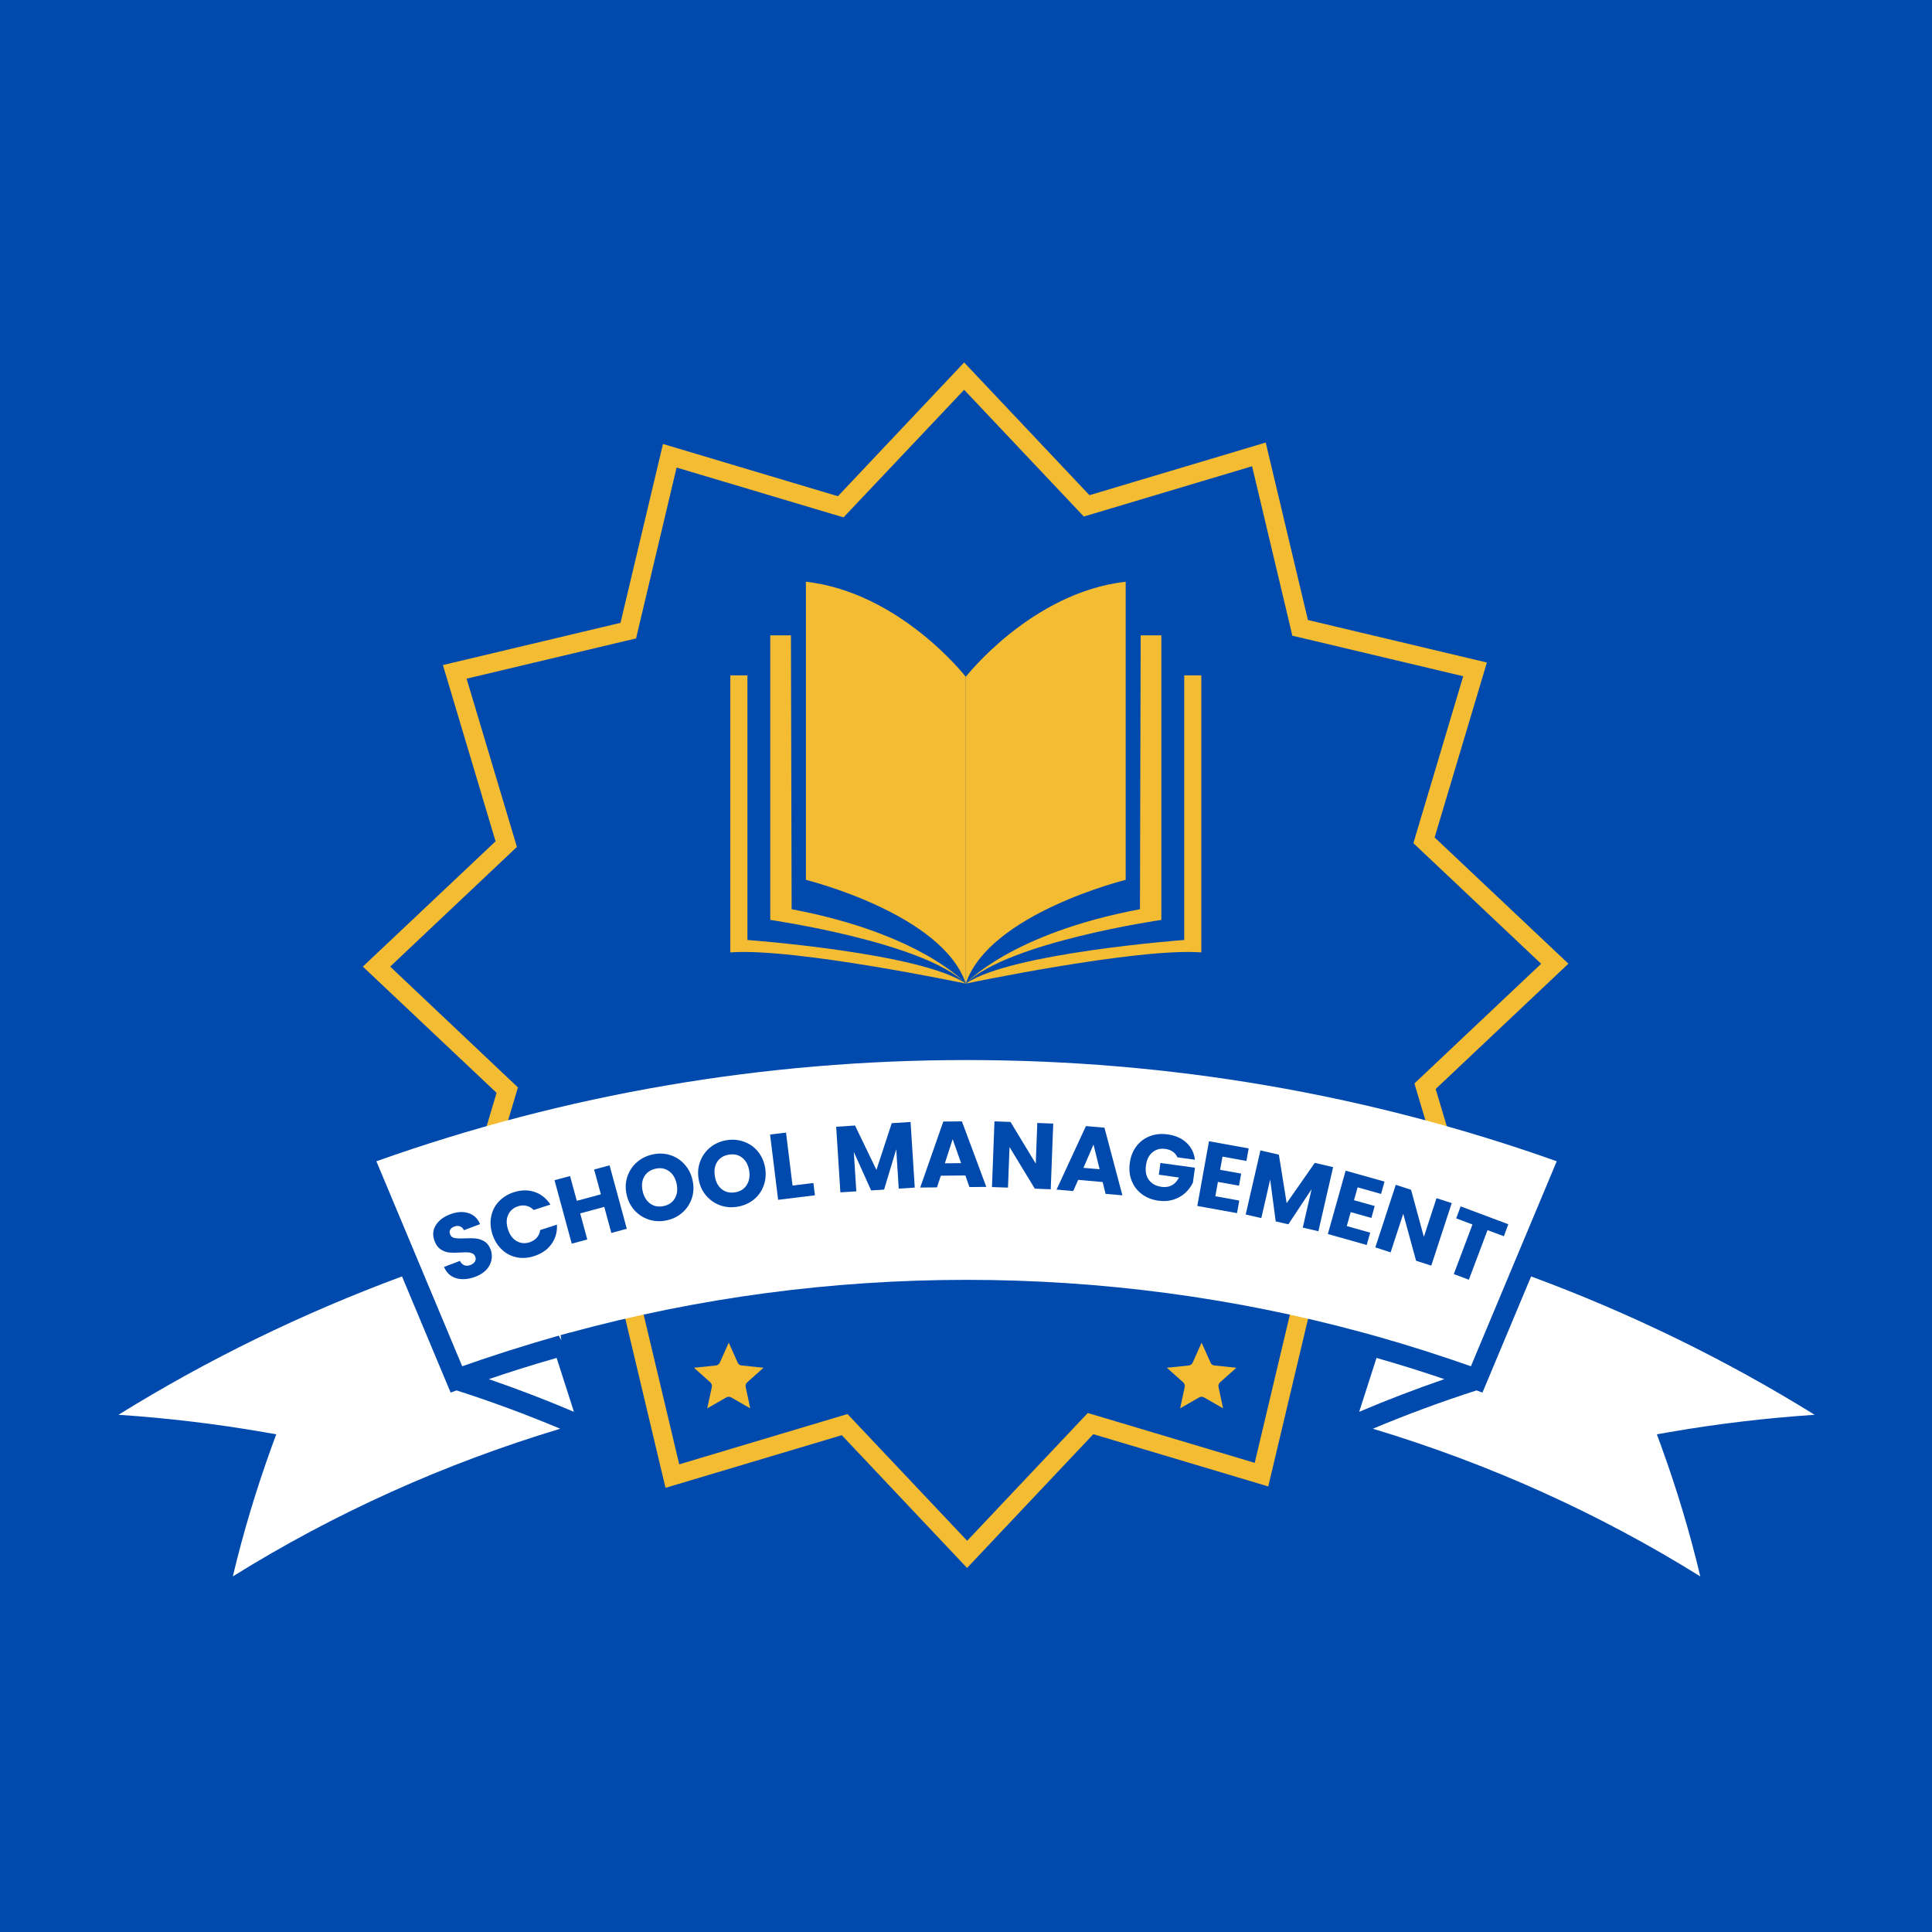 <svg xmlns="http://www.w3.org/2000/svg" xmlns:xlink="http://www.w3.org/1999/xlink" width="500" zoomAndPan="magnify" viewBox="0 0 375 375" height="500" preserveAspectRatio="xMidYMid meet" version="1.0"><defs><g/><clipPath id="1261ce754d"><path d="M 70.426 70.352 L 304.426 70.352 L 304.426 304.352 L 70.426 304.352 Z M 70.426 70.352 " clip-rule="nonzero"/></clipPath><clipPath id="481ca0ea5a"><path d="M 156 112.91 L 188 112.91 L 188 190.91 L 156 190.91 Z M 156 112.91 " clip-rule="nonzero"/></clipPath><clipPath id="559194896a"><path d="M 149 123 L 188 123 L 188 190.91 L 149 190.91 Z M 149 123 " clip-rule="nonzero"/></clipPath><clipPath id="5e8b22d26f"><path d="M 141.715 131 L 188 131 L 188 190.91 L 141.715 190.91 Z M 141.715 131 " clip-rule="nonzero"/></clipPath><clipPath id="d02ca3793d"><path d="M 187 112.91 L 219 112.91 L 219 190.91 L 187 190.91 Z M 187 112.91 " clip-rule="nonzero"/></clipPath><clipPath id="2940f1d534"><path d="M 187 123 L 226 123 L 226 190.91 L 187 190.91 Z M 187 123 " clip-rule="nonzero"/></clipPath><clipPath id="0190314fbc"><path d="M 187 131 L 233.215 131 L 233.215 190.91 L 187 190.91 Z M 187 131 " clip-rule="nonzero"/></clipPath><clipPath id="b59335a0d5"><path d="M 73 205.676 L 303 205.676 L 303 266 L 73 266 Z M 73 205.676 " clip-rule="nonzero"/></clipPath><clipPath id="7722d21784"><path d="M 266 247 L 352.285 247 L 352.285 306 L 266 306 Z M 266 247 " clip-rule="nonzero"/></clipPath><clipPath id="3642c24302"><path d="M 23.035 247 L 109 247 L 109 306 L 23.035 306 Z M 23.035 247 " clip-rule="nonzero"/></clipPath><clipPath id="4eb08e3748"><path d="M 134.699 260.609 L 148.199 260.609 L 148.199 273.359 L 134.699 273.359 Z M 134.699 260.609 " clip-rule="nonzero"/></clipPath><clipPath id="cb63259ca4"><path d="M 226.48 260.609 L 239.98 260.609 L 239.98 273.359 L 226.48 273.359 Z M 226.48 260.609 " clip-rule="nonzero"/></clipPath></defs><rect x="-37.5" width="450" fill="#ffffff" y="-37.5" height="450" fill-opacity="1"/><rect x="-37.5" width="450" fill="#ffffff" y="-37.5" height="450" fill-opacity="1"/><rect x="-37.5" width="450" fill="#004aad" y="-37.5" height="450" fill-opacity="1"/><g clip-path="url(#1261ce754d)"><path fill="#f4bc33" d="M 187.141 75.66 L 208.816 98.613 L 210.367 100.258 L 212.523 99.617 L 243.027 90.496 L 250.328 121.203 L 250.836 123.395 L 253.027 123.902 L 284.008 131.258 L 274.977 161.508 L 274.34 163.66 L 275.98 165.211 L 299.133 187.07 L 276.18 208.746 L 274.539 210.297 L 275.176 212.449 L 284.301 242.957 L 253.594 250.254 L 251.402 250.766 L 250.891 252.953 L 243.539 283.938 L 213.289 274.902 L 211.137 274.266 L 209.586 275.906 L 187.727 299.062 L 166.051 276.109 L 164.5 274.465 L 162.348 275.105 L 131.84 284.227 L 124.543 253.52 L 124.031 251.332 L 121.84 250.82 L 90.859 243.469 L 99.891 213.215 L 100.531 211.062 L 98.887 209.512 L 75.734 187.617 L 98.688 165.941 L 100.328 164.391 L 99.691 162.238 L 90.566 131.73 L 121.277 124.434 L 123.465 123.922 L 123.977 121.73 L 131.328 90.75 L 161.578 99.781 L 163.734 100.422 L 165.285 98.777 L 187.141 75.66 M 187.141 70.352 L 162.637 96.316 L 128.684 86.172 L 120.438 120.895 L 85.969 129.086 L 96.188 163.297 L 70.426 187.617 L 96.387 212.121 L 86.242 246.074 L 120.984 254.324 L 129.176 288.789 L 163.387 278.57 L 187.707 304.336 L 212.211 278.371 L 246.168 288.516 L 254.414 253.777 L 288.879 245.582 L 278.664 211.371 L 304.426 187.051 L 278.461 162.547 L 288.605 128.594 L 253.867 120.344 L 245.676 85.898 L 211.465 96.117 Z M 187.141 70.352 " fill-opacity="1" fill-rule="nonzero"/></g><g clip-path="url(#481ca0ea5a)"><path fill="#f4bc33" d="M 187.461 131.367 C 187.461 131.367 174.715 114.988 156.426 112.91 L 156.426 170.781 C 156.426 170.781 182.887 177.309 187.461 190.91 Z M 187.461 131.367 " fill-opacity="1" fill-rule="nonzero"/></g><g clip-path="url(#559194896a)"><path fill="#f4bc33" d="M 153.52 123.32 L 149.504 123.32 L 149.504 178.555 C 149.504 178.555 179.285 182.855 187.461 190.91 C 187.461 190.91 178.734 181.195 153.656 176.477 Z M 153.52 123.32 " fill-opacity="1" fill-rule="nonzero"/></g><g clip-path="url(#5e8b22d26f)"><path fill="#f4bc33" d="M 145.074 131.094 L 145.074 182.449 C 145.074 182.449 178.879 184.945 187.469 190.918 C 187.469 190.918 154.223 183.934 141.754 184.859 L 141.754 131.094 Z M 145.074 131.094 " fill-opacity="1" fill-rule="nonzero"/></g><g clip-path="url(#d02ca3793d)"><path fill="#f4bc33" d="M 187.461 131.367 C 187.461 131.367 200.207 114.988 218.496 112.91 L 218.496 170.781 C 218.496 170.781 192.035 177.309 187.461 190.91 Z M 187.461 131.367 " fill-opacity="1" fill-rule="nonzero"/></g><g clip-path="url(#2940f1d534)"><path fill="#f4bc33" d="M 221.402 123.32 L 225.418 123.32 L 225.418 178.555 C 225.418 178.555 195.633 182.855 187.461 190.91 C 187.461 190.91 196.184 181.195 221.266 176.477 Z M 221.402 123.32 " fill-opacity="1" fill-rule="nonzero"/></g><g clip-path="url(#0190314fbc)"><path fill="#f4bc33" d="M 229.855 131.094 L 229.855 182.449 C 229.855 182.449 196.051 184.945 187.461 190.918 C 187.461 190.918 220.707 183.934 233.176 184.859 L 233.176 131.094 Z M 229.855 131.094 " fill-opacity="1" fill-rule="nonzero"/></g><g clip-path="url(#b59335a0d5)"><path fill="#ffffff" d="M 97.617 262.531 L 98.852 262.133 C 101.914 261.16 104.922 260.254 107.793 259.438 L 108.465 259.25 L 108.953 260.148 L 108.809 259.148 L 110.559 258.664 L 110.562 258.676 C 135.539 251.871 161.457 248.418 187.609 248.418 C 213.707 248.418 239.574 251.855 264.504 258.637 L 264.504 258.633 L 267.426 259.441 C 270.34 260.27 273.359 261.176 276.395 262.141 L 277.578 262.523 C 280.617 263.508 283.164 264.363 285.504 265.191 L 302.16 225.402 C 265.496 212.363 226.957 205.754 187.605 205.754 C 148.258 205.754 109.723 212.363 73.055 225.402 L 89.715 265.191 C 92.086 264.352 94.676 263.48 97.617 262.531 " fill-opacity="1" fill-rule="nonzero"/></g><path fill="#ffffff" d="M 274.934 265.91 L 274.66 265.82 C 272.176 265.035 269.684 264.289 267.18 263.574 L 263.816 274.031 C 269.191 271.746 274.73 269.621 280.344 267.691 C 278.543 267.078 276.742 266.48 274.934 265.91 " fill-opacity="1" fill-rule="nonzero"/><g clip-path="url(#7722d21784)"><path fill="#ffffff" d="M 287.746 270.297 L 286.594 269.879 C 279.855 272.039 273.105 274.535 266.477 277.316 C 289.023 284.105 310.375 293.734 330.027 305.98 C 328.012 297.508 325.461 289.004 322.426 280.664 L 321.598 278.398 L 323.98 277.984 C 333.207 276.379 342.691 275.246 352.219 274.609 C 334.984 263.914 316.492 254.891 297.188 247.754 L 287.746 270.297 " fill-opacity="1" fill-rule="nonzero"/></g><g clip-path="url(#3642c24302)"><path fill="#ffffff" d="M 53.617 278.398 L 52.789 280.664 C 49.762 288.992 47.211 297.496 45.191 305.98 C 64.844 293.734 86.195 284.105 108.742 277.316 C 102.113 274.535 95.355 272.035 88.625 269.879 L 87.469 270.297 L 78.031 247.754 C 58.719 254.895 40.227 263.914 23 274.609 C 32.531 275.246 42.012 276.379 51.234 277.984 L 53.617 278.398 " fill-opacity="1" fill-rule="nonzero"/></g><path fill="#ffffff" d="M 100.578 265.816 L 100.215 265.934 C 98.43 266.496 96.648 267.09 94.875 267.691 C 100.48 269.621 106.02 271.742 111.402 274.031 L 108.039 263.574 C 105.48 264.305 103.023 265.043 100.578 265.816 " fill-opacity="1" fill-rule="nonzero"/><g clip-path="url(#4eb08e3748)"><path fill="#f4bc33" d="M 141.449 260.609 L 143.188 264.492 C 143.254 264.641 143.359 264.77 143.492 264.867 C 143.625 264.961 143.781 265.02 143.945 265.039 L 148.199 265.48 L 145.02 268.32 C 144.895 268.43 144.805 268.57 144.754 268.727 C 144.703 268.879 144.695 269.047 144.73 269.207 L 145.621 273.359 L 141.918 271.234 C 141.773 271.152 141.613 271.109 141.449 271.109 C 141.285 271.109 141.125 271.152 140.98 271.234 L 137.277 273.359 L 138.168 269.207 C 138.203 269.047 138.195 268.879 138.145 268.727 C 138.094 268.57 138 268.43 137.879 268.32 L 134.699 265.48 L 138.953 265.039 C 139.117 265.02 139.273 264.961 139.406 264.867 C 139.539 264.77 139.645 264.641 139.711 264.492 Z M 141.449 260.609 " fill-opacity="1" fill-rule="evenodd"/></g><g clip-path="url(#cb63259ca4)"><path fill="#f4bc33" d="M 233.23 260.609 L 234.969 264.492 C 235.035 264.641 235.141 264.77 235.273 264.867 C 235.406 264.961 235.562 265.02 235.727 265.039 L 239.98 265.48 L 236.801 268.32 C 236.68 268.43 236.59 268.57 236.539 268.727 C 236.488 268.879 236.477 269.047 236.512 269.207 L 237.402 273.359 L 233.699 271.234 C 233.559 271.152 233.395 271.109 233.23 271.109 C 233.066 271.109 232.906 271.152 232.766 271.234 L 229.062 273.359 L 229.953 269.207 C 229.984 269.047 229.977 268.879 229.926 268.727 C 229.875 268.57 229.785 268.43 229.664 268.32 L 226.484 265.48 L 230.738 265.039 C 230.898 265.02 231.055 264.961 231.188 264.867 C 231.32 264.77 231.426 264.641 231.492 264.492 Z M 233.23 260.609 " fill-opacity="1" fill-rule="evenodd"/></g><g fill="#004aad" fill-opacity="1"><g transform="translate(86.809, 249.738)"><g><path d="M 5.438 -1.906 C 4.551 -1.582 3.707 -1.43 2.906 -1.453 C 2.102 -1.473 1.391 -1.68 0.766 -2.078 C 0.148 -2.484 -0.312 -3.066 -0.625 -3.828 L 2.469 -5 C 2.676 -4.57 2.957 -4.289 3.312 -4.156 C 3.664 -4.02 4.051 -4.031 4.469 -4.188 C 4.895 -4.352 5.195 -4.582 5.375 -4.875 C 5.551 -5.164 5.57 -5.484 5.438 -5.828 C 5.32 -6.129 5.129 -6.336 4.859 -6.453 C 4.586 -6.578 4.281 -6.645 3.938 -6.656 C 3.602 -6.676 3.148 -6.664 2.578 -6.625 C 1.703 -6.57 0.973 -6.57 0.391 -6.625 C -0.18 -6.688 -0.727 -6.883 -1.25 -7.219 C -1.781 -7.562 -2.18 -8.102 -2.453 -8.844 C -2.879 -9.957 -2.805 -10.977 -2.234 -11.906 C -1.66 -12.844 -0.727 -13.555 0.562 -14.047 C 1.875 -14.535 3.051 -14.613 4.094 -14.281 C 5.145 -13.957 5.906 -13.242 6.375 -12.141 L 3.234 -10.953 C 3.066 -11.336 2.812 -11.586 2.469 -11.703 C 2.125 -11.828 1.742 -11.812 1.328 -11.656 C 0.984 -11.52 0.734 -11.32 0.578 -11.062 C 0.43 -10.801 0.426 -10.492 0.562 -10.141 C 0.707 -9.754 1.004 -9.52 1.453 -9.438 C 1.898 -9.352 2.562 -9.332 3.438 -9.375 C 4.289 -9.414 5.004 -9.406 5.578 -9.344 C 6.148 -9.289 6.695 -9.102 7.219 -8.781 C 7.75 -8.457 8.148 -7.938 8.422 -7.219 C 8.672 -6.531 8.723 -5.844 8.578 -5.156 C 8.441 -4.469 8.109 -3.836 7.578 -3.266 C 7.047 -2.703 6.332 -2.25 5.438 -1.906 Z M 5.438 -1.906 "/></g></g></g><g fill="#004aad" fill-opacity="1"><g transform="translate(97.005, 245.875)"><g><path d="M -1.422 -6.281 C -1.805 -7.477 -1.891 -8.629 -1.672 -9.734 C -1.461 -10.848 -0.973 -11.816 -0.203 -12.641 C 0.555 -13.461 1.52 -14.066 2.688 -14.453 C 4.133 -14.922 5.492 -14.941 6.766 -14.516 C 8.035 -14.086 9.055 -13.27 9.828 -12.062 L 6.578 -11.016 C 6.18 -11.43 5.711 -11.703 5.172 -11.828 C 4.641 -11.953 4.094 -11.922 3.531 -11.734 C 2.625 -11.441 1.988 -10.883 1.625 -10.062 C 1.258 -9.25 1.25 -8.312 1.594 -7.25 C 1.938 -6.188 2.492 -5.43 3.266 -4.984 C 4.047 -4.535 4.891 -4.457 5.797 -4.75 C 6.359 -4.938 6.82 -5.234 7.188 -5.641 C 7.551 -6.047 7.77 -6.539 7.844 -7.125 L 11.094 -8.172 C 11.176 -6.766 10.828 -5.516 10.047 -4.422 C 9.266 -3.328 8.148 -2.547 6.703 -2.078 C 5.535 -1.691 4.398 -1.609 3.297 -1.828 C 2.191 -2.055 1.227 -2.555 0.406 -3.328 C -0.414 -4.098 -1.023 -5.082 -1.422 -6.281 Z M -1.422 -6.281 "/></g></g></g><g fill="#004aad" fill-opacity="1"><g transform="translate(109.896, 241.69)"><g><path d="M 8.422 -15.5 L 11.766 -3.188 L 8.766 -2.375 L 7.391 -7.438 L 2.719 -6.172 L 4.094 -1.109 L 1.078 -0.297 L -2.266 -12.609 L 0.75 -13.422 L 2.062 -8.609 L 6.734 -9.875 L 5.422 -14.688 Z M 8.422 -15.5 "/></g></g></g><g fill="#004aad" fill-opacity="1"><g transform="translate(122.422, 238.267)"><g><path d="M 7.031 -1.406 C 5.852 -1.145 4.719 -1.18 3.625 -1.516 C 2.531 -1.848 1.586 -2.438 0.797 -3.281 C 0.004 -4.133 -0.523 -5.172 -0.797 -6.391 C -1.066 -7.617 -1.02 -8.781 -0.656 -9.875 C -0.289 -10.969 0.316 -11.895 1.172 -12.656 C 2.035 -13.414 3.055 -13.926 4.234 -14.188 C 5.41 -14.445 6.539 -14.41 7.625 -14.078 C 8.719 -13.742 9.648 -13.148 10.422 -12.297 C 11.203 -11.453 11.727 -10.414 12 -9.188 C 12.27 -7.969 12.227 -6.812 11.875 -5.719 C 11.52 -4.625 10.914 -3.695 10.062 -2.938 C 9.219 -2.176 8.207 -1.664 7.031 -1.406 Z M 6.422 -4.172 C 7.41 -4.391 8.129 -4.895 8.578 -5.688 C 9.035 -6.488 9.145 -7.43 8.906 -8.516 C 8.664 -9.617 8.172 -10.43 7.422 -10.953 C 6.68 -11.484 5.816 -11.641 4.828 -11.422 C 3.828 -11.203 3.098 -10.703 2.641 -9.922 C 2.18 -9.141 2.07 -8.191 2.312 -7.078 C 2.551 -5.984 3.047 -5.172 3.797 -4.641 C 4.547 -4.109 5.422 -3.953 6.422 -4.172 Z M 6.422 -4.172 "/></g></g></g><g fill="#004aad" fill-opacity="1"><g transform="translate(136.07, 235.268)"><g><path d="M 7.094 -1.047 C 5.895 -0.848 4.758 -0.941 3.688 -1.328 C 2.613 -1.723 1.703 -2.363 0.953 -3.25 C 0.203 -4.133 -0.27 -5.191 -0.469 -6.422 C -0.676 -7.66 -0.566 -8.816 -0.141 -9.891 C 0.273 -10.973 0.926 -11.867 1.812 -12.578 C 2.707 -13.297 3.754 -13.754 4.953 -13.953 C 6.129 -14.148 7.258 -14.051 8.344 -13.656 C 9.426 -13.27 10.328 -12.633 11.047 -11.75 C 11.773 -10.863 12.242 -9.801 12.453 -8.562 C 12.648 -7.332 12.547 -6.176 12.141 -5.094 C 11.742 -4.02 11.098 -3.125 10.203 -2.406 C 9.305 -1.695 8.27 -1.242 7.094 -1.047 Z M 6.641 -3.844 C 7.629 -4.008 8.367 -4.477 8.859 -5.25 C 9.359 -6.02 9.52 -6.953 9.344 -8.047 C 9.156 -9.16 8.703 -10 7.984 -10.562 C 7.266 -11.125 6.41 -11.32 5.422 -11.156 C 4.398 -10.988 3.641 -10.523 3.141 -9.766 C 2.648 -9.016 2.5 -8.078 2.688 -6.953 C 2.863 -5.848 3.312 -5.008 4.031 -4.438 C 4.75 -3.875 5.617 -3.676 6.641 -3.844 Z M 6.641 -3.844 "/></g></g></g><g fill="#004aad" fill-opacity="1"><g transform="translate(149.925, 233.022)"><g><path d="M 3.906 -2.906 L 7.953 -3.406 L 8.25 -1.016 L 1.109 -0.141 L -0.453 -12.812 L 2.641 -13.188 Z M 3.906 -2.906 "/></g></g></g><g fill="#004aad" fill-opacity="1"><g transform="translate(158.396, 231.998)"><g/></g></g><g fill="#004aad" fill-opacity="1"><g transform="translate(161.991, 231.511)"><g><path d="M 14.75 -13.734 L 15.562 -1 L 12.453 -0.797 L 11.969 -8.438 L 9.609 -0.609 L 7.094 -0.453 L 3.734 -7.922 L 4.219 -0.266 L 1.125 -0.078 L 0.312 -12.812 L 3.969 -13.047 L 8.125 -4.438 L 11.094 -13.5 Z M 14.75 -13.734 "/></g></g></g><g fill="#004aad" fill-opacity="1"><g transform="translate(178.317, 230.5)"><g><path d="M 9.062 -2.344 L 4.297 -2.297 L 3.547 -0.031 L 0.297 0 L 4.781 -12.812 L 8.391 -12.844 L 13.125 -0.125 L 9.844 -0.094 Z M 8.234 -4.734 L 6.594 -9.391 L 5.078 -4.703 Z M 8.234 -4.734 "/></g></g></g><g fill="#004aad" fill-opacity="1"><g transform="translate(191.416, 230.358)"><g><path d="M 12.531 0.484 L 9.438 0.359 L 4.531 -7.719 L 4.234 0.156 L 1.125 0.047 L 1.609 -12.703 L 4.719 -12.594 L 9.625 -4.5 L 9.922 -12.391 L 13.016 -12.266 Z M 12.531 0.484 "/></g></g></g><g fill="#004aad" fill-opacity="1"><g transform="translate(204.778, 230.869)"><g><path d="M 9.25 -1.438 L 4.5 -1.859 L 3.531 0.312 L 0.297 0.031 L 6 -12.297 L 9.594 -11.984 L 13.078 1.141 L 9.812 0.859 Z M 8.656 -3.922 L 7.469 -8.719 L 5.516 -4.188 Z M 8.656 -3.922 "/></g></g></g><g fill="#004aad" fill-opacity="1"><g transform="translate(217.827, 231.995)"><g><path d="M 10.703 -7.359 C 10.523 -7.797 10.238 -8.156 9.844 -8.438 C 9.445 -8.727 8.961 -8.91 8.391 -8.984 C 7.391 -9.129 6.547 -8.91 5.859 -8.328 C 5.172 -7.754 4.754 -6.922 4.609 -5.828 C 4.441 -4.66 4.629 -3.707 5.172 -2.969 C 5.711 -2.227 6.535 -1.781 7.641 -1.625 C 8.398 -1.52 9.066 -1.625 9.641 -1.938 C 10.211 -2.258 10.672 -2.758 11.016 -3.438 L 7.109 -3.984 L 7.406 -6.266 L 14.109 -5.344 L 13.719 -2.469 C 13.375 -1.727 12.883 -1.062 12.25 -0.469 C 11.625 0.113 10.863 0.551 9.969 0.844 C 9.07 1.133 8.094 1.207 7.031 1.062 C 5.781 0.883 4.703 0.457 3.797 -0.219 C 2.898 -0.895 2.242 -1.758 1.828 -2.812 C 1.41 -3.863 1.289 -5.016 1.469 -6.266 C 1.633 -7.516 2.055 -8.586 2.734 -9.484 C 3.422 -10.391 4.285 -11.047 5.328 -11.453 C 6.379 -11.867 7.531 -11.988 8.781 -11.812 C 10.289 -11.613 11.516 -11.078 12.453 -10.203 C 13.398 -9.328 13.953 -8.223 14.109 -6.891 Z M 10.703 -7.359 "/></g></g></g><g fill="#004aad" fill-opacity="1"><g transform="translate(231.288, 233.874)"><g><path d="M 6 -9.375 L 5.531 -6.812 L 9.625 -6.078 L 9.203 -3.734 L 5.109 -4.469 L 4.609 -1.688 L 9.25 -0.844 L 8.812 1.594 L 1.109 0.203 L 3.375 -12.359 L 11.078 -10.969 L 10.641 -8.531 Z M 6 -9.375 "/></g></g></g><g fill="#004aad" fill-opacity="1"><g transform="translate(240.695, 235.481)"><g><path d="M 18.062 -8.938 L 15.203 3.5 L 12.172 2.797 L 13.891 -4.672 L 9.375 2.156 L 6.922 1.594 L 5.844 -6.531 L 4.125 0.953 L 1.094 0.25 L 3.953 -12.188 L 7.531 -11.359 L 9.047 -1.953 L 14.5 -9.766 Z M 18.062 -8.938 "/></g></g></g><g fill="#004aad" fill-opacity="1"><g transform="translate(256.656, 239.227)"><g><path d="M 6.859 -8.766 L 6.156 -6.266 L 10.172 -5.141 L 9.531 -2.828 L 5.516 -3.953 L 4.75 -1.25 L 9.297 0.031 L 8.625 2.422 L 1.078 0.297 L 4.531 -12 L 12.078 -9.875 L 11.406 -7.484 Z M 6.859 -8.766 "/></g></g></g><g fill="#004aad" fill-opacity="1"><g transform="translate(265.888, 241.769)"><g><path d="M 11.922 3.891 L 8.969 2.938 L 6.484 -6.172 L 4.031 1.312 L 1.062 0.344 L 5.031 -11.797 L 8 -10.828 L 10.484 -1.688 L 12.938 -9.203 L 15.891 -8.25 Z M 11.922 3.891 "/></g></g></g><g fill="#004aad" fill-opacity="1"><g transform="translate(278.618, 245.955)"><g><path d="M 14.141 -8.328 L 13.281 -6 L 10.109 -7.188 L 6.484 2.438 L 3.562 1.344 L 7.188 -8.281 L 4.031 -9.469 L 4.891 -11.797 Z M 14.141 -8.328 "/></g></g></g><g fill="#004aad" fill-opacity="1"><g transform="translate(154.207, 269.638)"><g><path d="M 1.75 -7.844 L 2.062 -6 L 5.031 -6.516 L 5.328 -4.797 L 2.359 -4.281 L 2.703 -2.281 L 6.062 -2.875 L 6.375 -1.109 L 0.797 -0.141 L -0.781 -9.234 L 4.797 -10.203 L 5.109 -8.438 Z M 1.75 -7.844 "/></g></g></g><g fill="#004aad" fill-opacity="1"><g transform="translate(161.036, 268.44)"><g><path d="M 4.141 -0.438 C 3.461 -0.352 2.844 -0.383 2.281 -0.531 C 1.727 -0.688 1.266 -0.957 0.891 -1.344 C 0.523 -1.727 0.289 -2.223 0.188 -2.828 L 2.562 -3.125 C 2.633 -2.789 2.785 -2.547 3.016 -2.391 C 3.242 -2.234 3.52 -2.176 3.844 -2.219 C 4.176 -2.258 4.426 -2.367 4.594 -2.547 C 4.758 -2.734 4.828 -2.961 4.797 -3.234 C 4.766 -3.453 4.66 -3.625 4.484 -3.75 C 4.305 -3.883 4.102 -3.984 3.875 -4.047 C 3.645 -4.109 3.316 -4.176 2.891 -4.25 C 2.285 -4.363 1.781 -4.484 1.375 -4.609 C 0.969 -4.742 0.609 -4.973 0.297 -5.297 C -0.016 -5.617 -0.207 -6.066 -0.281 -6.641 C -0.383 -7.492 -0.16 -8.203 0.391 -8.766 C 0.941 -9.328 1.711 -9.676 2.703 -9.812 C 3.703 -9.938 4.547 -9.797 5.234 -9.391 C 5.922 -8.992 6.336 -8.363 6.484 -7.5 L 4.062 -7.188 C 4.02 -7.477 3.883 -7.695 3.656 -7.844 C 3.438 -7.988 3.172 -8.039 2.859 -8 C 2.578 -7.969 2.363 -7.863 2.219 -7.688 C 2.07 -7.52 2.016 -7.301 2.047 -7.031 C 2.086 -6.75 2.258 -6.539 2.562 -6.406 C 2.863 -6.281 3.328 -6.16 3.953 -6.047 C 4.566 -5.922 5.066 -5.789 5.453 -5.656 C 5.848 -5.52 6.203 -5.297 6.516 -4.984 C 6.836 -4.672 7.035 -4.242 7.109 -3.703 C 7.18 -3.172 7.109 -2.676 6.891 -2.219 C 6.672 -1.77 6.328 -1.383 5.859 -1.062 C 5.398 -0.738 4.828 -0.531 4.141 -0.438 Z M 4.141 -0.438 "/></g></g></g><g fill="#004aad" fill-opacity="1"><g transform="translate(168.867, 267.419)"><g><path d="M 6.625 -9.844 L 6.781 -8.047 L 4.359 -7.828 L 5 -0.422 L 2.75 -0.234 L 2.109 -7.641 L -0.328 -7.438 L -0.484 -9.234 Z M 6.625 -9.844 "/></g></g></g><g fill="#004aad" fill-opacity="1"><g transform="translate(176.402, 266.744)"><g><path d="M 3.938 -9.391 C 4.906 -9.43 5.758 -9.27 6.5 -8.906 C 7.238 -8.551 7.82 -8.031 8.25 -7.344 C 8.688 -6.664 8.922 -5.875 8.953 -4.969 C 8.984 -4.062 8.812 -3.25 8.438 -2.531 C 8.062 -1.812 7.516 -1.242 6.797 -0.828 C 6.078 -0.422 5.238 -0.195 4.281 -0.156 L 0.812 -0.031 L 0.469 -9.266 Z M 4.047 -2.109 C 4.898 -2.141 5.555 -2.395 6.016 -2.875 C 6.473 -3.363 6.688 -4.035 6.656 -4.891 C 6.625 -5.734 6.359 -6.379 5.859 -6.828 C 5.367 -7.285 4.695 -7.5 3.844 -7.469 L 2.781 -7.422 L 2.984 -2.062 Z M 4.047 -2.109 "/></g></g></g><g fill="#004aad" fill-opacity="1"><g transform="translate(185.811, 266.443)"><g/></g></g><g fill="#004aad" fill-opacity="1"><g transform="translate(188.475, 266.397)"><g><path d="M 0.562 -1.781 C 0.852 -2.008 0.988 -2.117 0.969 -2.109 C 1.844 -2.805 2.535 -3.375 3.047 -3.812 C 3.555 -4.25 3.988 -4.711 4.344 -5.203 C 4.695 -5.703 4.879 -6.191 4.891 -6.672 C 4.898 -7.023 4.82 -7.301 4.656 -7.5 C 4.5 -7.707 4.254 -7.816 3.922 -7.828 C 3.586 -7.836 3.32 -7.719 3.125 -7.469 C 2.926 -7.227 2.82 -6.879 2.812 -6.422 L 0.641 -6.469 C 0.68 -7.219 0.859 -7.836 1.172 -8.328 C 1.484 -8.828 1.891 -9.188 2.391 -9.406 C 2.898 -9.625 3.457 -9.727 4.062 -9.719 C 5.102 -9.695 5.879 -9.41 6.391 -8.859 C 6.91 -8.305 7.16 -7.602 7.141 -6.75 C 7.117 -5.812 6.773 -4.945 6.109 -4.156 C 5.453 -3.375 4.617 -2.609 3.609 -1.859 L 7.172 -1.781 L 7.125 0.047 L 0.516 -0.109 Z M 0.562 -1.781 "/></g></g></g><g fill="#004aad" fill-opacity="1"><g transform="translate(195.79, 266.562)"><g><path d="M 0.938 -4.875 C 1.039 -6.383 1.41 -7.551 2.047 -8.375 C 2.691 -9.195 3.656 -9.562 4.938 -9.469 C 6.238 -9.375 7.148 -8.879 7.672 -7.984 C 8.203 -7.086 8.414 -5.883 8.312 -4.375 C 8.207 -2.852 7.832 -1.676 7.188 -0.844 C 6.539 -0.02 5.566 0.344 4.266 0.25 C 2.984 0.156 2.082 -0.336 1.562 -1.234 C 1.039 -2.141 0.832 -3.352 0.938 -4.875 Z M 6.109 -4.516 C 6.172 -5.398 6.117 -6.086 5.953 -6.578 C 5.797 -7.078 5.41 -7.348 4.797 -7.391 C 4.191 -7.43 3.781 -7.219 3.562 -6.75 C 3.344 -6.289 3.203 -5.617 3.141 -4.734 C 3.098 -4.129 3.098 -3.633 3.141 -3.25 C 3.191 -2.863 3.312 -2.539 3.5 -2.281 C 3.688 -2.02 3.988 -1.875 4.406 -1.844 C 4.832 -1.812 5.16 -1.91 5.391 -2.141 C 5.629 -2.367 5.797 -2.672 5.891 -3.047 C 5.992 -3.422 6.066 -3.91 6.109 -4.516 Z M 6.109 -4.516 "/></g></g></g><g fill="#004aad" fill-opacity="1"><g transform="translate(204.151, 267.149)"><g><path d="M 0.719 -1.719 C 1.039 -1.926 1.188 -2.02 1.156 -2 C 2.082 -2.625 2.816 -3.129 3.359 -3.516 C 3.91 -3.91 4.383 -4.336 4.781 -4.797 C 5.176 -5.254 5.398 -5.723 5.453 -6.203 C 5.492 -6.555 5.441 -6.844 5.297 -7.062 C 5.148 -7.281 4.91 -7.41 4.578 -7.453 C 4.254 -7.492 3.984 -7.398 3.766 -7.172 C 3.555 -6.941 3.426 -6.598 3.375 -6.141 L 1.219 -6.375 C 1.32 -7.125 1.551 -7.727 1.906 -8.188 C 2.258 -8.656 2.695 -8.977 3.219 -9.156 C 3.738 -9.332 4.297 -9.383 4.891 -9.312 C 5.93 -9.195 6.688 -8.844 7.156 -8.25 C 7.625 -7.656 7.805 -6.93 7.703 -6.078 C 7.598 -5.148 7.18 -4.32 6.453 -3.594 C 5.734 -2.875 4.836 -2.188 3.766 -1.531 L 7.297 -1.125 L 7.094 0.688 L 0.531 -0.062 Z M 0.719 -1.719 "/></g></g></g><g fill="#004aad" fill-opacity="1"><g transform="translate(211.434, 267.976)"><g><path d="M 0.797 -1.703 C 1.109 -1.891 1.254 -1.973 1.234 -1.953 C 2.191 -2.535 2.953 -3.008 3.516 -3.375 C 4.078 -3.738 4.562 -4.141 4.969 -4.578 C 5.383 -5.023 5.629 -5.488 5.703 -5.969 C 5.754 -6.312 5.711 -6.598 5.578 -6.828 C 5.453 -7.055 5.223 -7.195 4.891 -7.25 C 4.566 -7.301 4.289 -7.219 4.062 -7 C 3.844 -6.781 3.695 -6.445 3.625 -6 L 1.484 -6.328 C 1.617 -7.066 1.875 -7.66 2.25 -8.109 C 2.625 -8.555 3.07 -8.852 3.594 -9 C 4.125 -9.156 4.688 -9.188 5.281 -9.094 C 6.312 -8.938 7.047 -8.551 7.484 -7.938 C 7.93 -7.332 8.086 -6.609 7.953 -5.766 C 7.816 -4.836 7.367 -4.023 6.609 -3.328 C 5.848 -2.641 4.914 -1.988 3.812 -1.375 L 7.344 -0.828 L 7.062 0.969 L 0.531 -0.047 Z M 0.797 -1.703 "/></g></g></g><g fill="#004aad" fill-opacity="1"><g transform="translate(218.726, 269.148)"><g/></g></g></svg>
